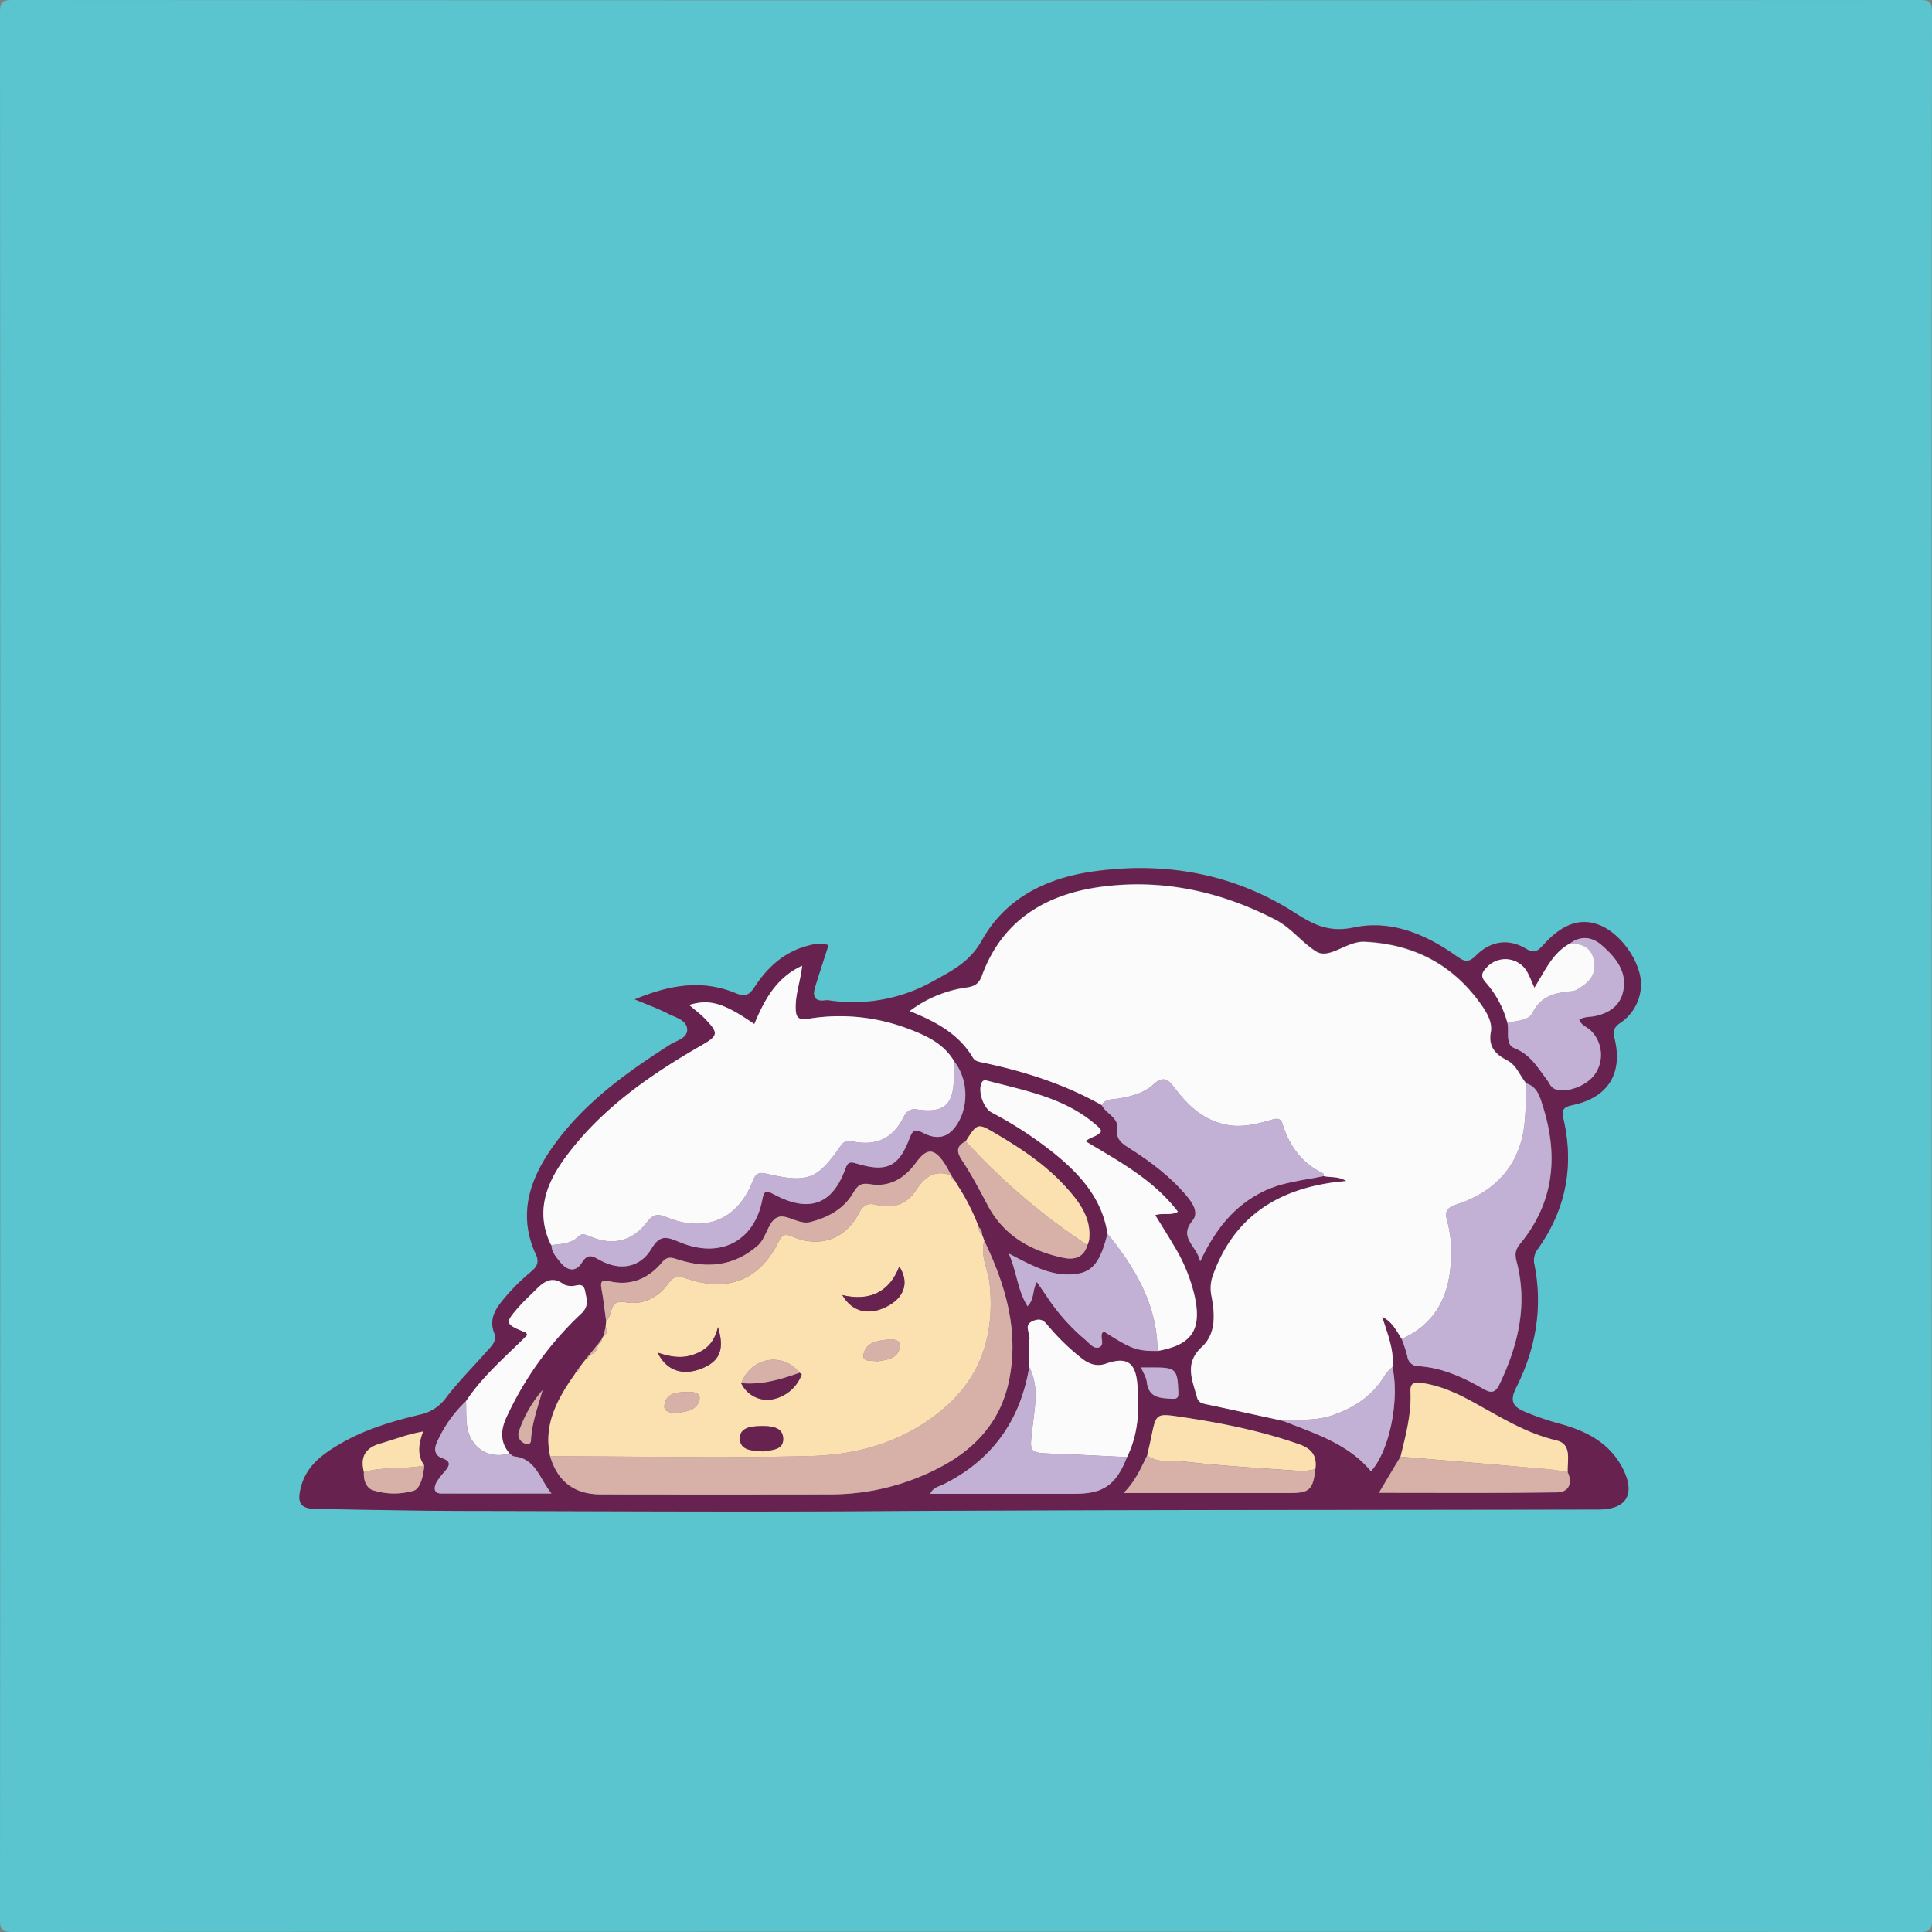<svg xmlns="http://www.w3.org/2000/svg" viewBox="0 0 626 626"><rect x="0" y="0" width="626" height="626" fill="#808080" stroke="none"/><defs><style>.cls-1{fill:#5ac5ce;}.cls-2{fill:#67224f;}.cls-3{fill:#fcfbfc;}.cls-4{fill:#fce1b0;}.cls-5{fill:#d7b0a8;}.cls-6{fill:#c3b0d5;}</style></defs><g id="Layer_2" data-name="Layer 2"><g id="Layer_2-2" data-name="Layer 2"><path class="cls-1" d="M625.9,313.5q0,154.2.1,308.41c0,3.42-.67,4.09-4.09,4.09Q313,625.84,4.09,626C.67,626,0,625.33,0,621.91Q.17,313,0,4.09C0,.67.67,0,4.09,0Q313,.17,621.91,0c3.42,0,4.09.67,4.09,4.09Q625.82,158.8,625.9,313.5ZM205.68,323.81c4.42,1.85,7.7,3,10.77,4.58,2.44,1.25,6.09,2.07,6.19,5.13.1,2.88-3.52,3.6-5.69,5-14.23,9.11-27.86,18.94-37.79,32.91-7.6,10.7-11.53,22.2-5.5,35.1,1.16,2.51.16,4-1.7,5.55a66.78,66.78,0,0,0-9.13,9.21c-2.58,3.11-4.33,6.37-2.75,10.51,1.07,2.79-.91,4.35-2.41,6.06-4.39,5-9.13,9.74-13.16,15a14,14,0,0,1-8.48,5.47c-8.73,2.09-17.34,4.63-25.21,9.11-6,3.42-11.62,7.32-13.39,14.59-1.27,5.18,0,6.78,5.23,6.85,17,.24,34,.6,50.94.64,42.47.09,84.94.33,127.42.07,79-.47,157.92-.38,236.88-.54,9,0,12-4.9,8-13-4.29-8.65-12.11-12.5-20.86-14.85a89,89,0,0,1-11.28-3.92c-4.09-1.72-4.44-3.94-2.52-7.76,6.32-12.56,8.65-25.82,5.9-39.76a6.12,6.12,0,0,1,1.1-5.13c9.13-12.81,11.83-26.95,8.28-42.23-.66-2.84,0-3.76,2.83-4.35,11.58-2.43,16.49-10.15,13.76-21.6-.54-2.28-.35-3.52,1.66-4.94a15.18,15.18,0,0,0,6.89-12.17c.24-7.35-6.35-16.81-13.41-19.63-6.21-2.47-12.1-.46-18.36,6.58-1.68,1.89-2.89,2.61-5.34,1.14-5.93-3.56-11.7-2.52-16.4,2.21-2.46,2.47-3.84,1.82-6.17.17-9.94-7.09-21.17-11.87-33.22-9.35-7.9,1.65-12.74-.56-19-4.59-19.9-12.82-42.14-16.81-65.47-13.55-15.11,2.12-28.41,8.51-36.12,22.26-3.85,6.88-9.17,9.62-15.68,13.21a52.86,52.86,0,0,1-34.07,6.28,3.73,3.73,0,0,0-1,0c-3.36.51-4.27-1.2-3.42-4.06,1.35-4.6,2.91-9.15,4.39-13.77-2.41-1-4.67-.39-6.91.22-7.49,2-12.85,7-16.95,13.21-1.78,2.7-3,3.4-6.22,2.08C227.7,317.39,217.21,319,205.68,323.81Z"/><path class="cls-2" d="M205.68,323.81c11.53-4.8,22-6.42,32.67-2,3.17,1.32,4.44.62,6.22-2.08,4.1-6.25,9.46-11.18,16.95-13.21,2.24-.61,4.5-1.22,6.91-.22-1.48,4.62-3,9.17-4.39,13.77-.85,2.86.06,4.57,3.42,4.06a3.73,3.73,0,0,1,1,0,52.86,52.86,0,0,0,34.07-6.28c6.51-3.59,11.83-6.33,15.68-13.21,7.71-13.75,21-20.14,36.12-22.26,23.33-3.26,45.57.73,65.47,13.55,6.25,4,11.09,6.24,19,4.59,12-2.52,23.28,2.26,33.22,9.35,2.33,1.65,3.71,2.3,6.17-.17,4.7-4.73,10.47-5.77,16.4-2.21,2.45,1.47,3.66.75,5.34-1.14,6.26-7,12.15-9.05,18.36-6.58,7.06,2.82,13.65,12.28,13.41,19.63a15.18,15.18,0,0,1-6.89,12.17c-2,1.42-2.2,2.66-1.66,4.94,2.73,11.45-2.18,19.17-13.76,21.6-2.79.59-3.49,1.51-2.83,4.35,3.55,15.28.85,29.42-8.28,42.23a6.12,6.12,0,0,0-1.1,5.13c2.75,13.94.42,27.2-5.9,39.76-1.92,3.82-1.57,6,2.52,7.76a89,89,0,0,0,11.28,3.92c8.75,2.35,16.57,6.2,20.86,14.85,4,8.1,1,13-8,13-79,.16-157.92.07-236.88.54-42.48.26-84.95,0-127.42-.07-17,0-34-.4-50.94-.64-5.21-.07-6.5-1.67-5.23-6.85,1.77-7.27,7.39-11.17,13.39-14.59,7.87-4.48,16.48-7,25.21-9.11a14,14,0,0,0,8.48-5.47c4-5.28,8.77-10,13.16-15,1.5-1.71,3.48-3.27,2.41-6.06-1.58-4.14.17-7.4,2.75-10.51a66.78,66.78,0,0,1,9.13-9.21c1.86-1.52,2.86-3,1.7-5.55-6-12.9-2.1-24.4,5.5-35.1,9.93-14,23.56-23.8,37.79-32.91,2.17-1.39,5.79-2.11,5.69-5-.1-3.06-3.75-3.88-6.19-5.13C213.38,326.83,210.1,325.66,205.68,323.81Zm-19.82,122-.82,1.14c-5.08,7.53-8.93,15.39-6.79,24.89,2.4,8.16,7.83,12.36,16.42,12.38q37.41.07,74.84,0a76,76,0,0,0,34.55-8.51c11.48-5.85,19.83-14.67,22.7-27.55,3.64-16.35-.83-31.51-7.84-46.15l-.78-2.08a2.36,2.36,0,0,0-1-2.24,69.81,69.81,0,0,0-7-13.79l-.72-1.23-.05-.08-1.19-1.77,0,0c-.72-1.3-1.36-2.65-2.19-3.88-3.33-5-5.69-5-9.17-.21-3.69,5.06-8.55,8.07-14.94,7-2.9-.5-4,.44-5.37,2.74-3.08,5.3-8.14,8-13.91,9.53-3.93,1-7.9-3-10.91-1.42s-3.26,6.56-6.29,9.16c-7.73,6.64-16.39,7.38-25.71,4.41-1.94-.62-3.41-1.22-5.15.88-4.48,5.37-10.24,7.82-17.31,6.13-2.5-.6-2.72.45-2.32,2.59.65,3.42,1,6.89,1.48,10.35l-.18,1.89c-.19.9-.39,1.8-.58,2.7l.28.18-.3-.15-.67,1.24v0l-1.29,1.75-.06,0L191,438.94h0l-1.37,1.65,0,.05-.84,1.06.28.24-.29-.23-.87,1.15,0,0-1.25,1.75-.06.06-.72,1.16ZM117.92,477c-.19,2.54.73,5.09,2.9,5.84A22.64,22.64,0,0,0,134,483c2.22-.61,3.21-5,3.45-8.19-2.36-3.35-1.87-7-.39-11-5.25.87-9.49,2.66-13.89,3.91C118.19,469.2,116.7,472.24,117.92,477Zm234.51-73.79.44-1.31c.88-7.21-3.1-12.38-7.48-17.24-6.41-7.11-14.31-12.37-22.48-17.21-6.17-3.66-6.18-3.64-10,2.35-3.12,1.56-3,3.37-1.17,6.21,3.09,4.69,5.72,9.68,8.36,14.64,5.25,9.83,14,14.65,24.38,16.88,3.34.72,6.72.08,7.83-4.13Zm19.28,68.38c-2,4-3.71,8.18-7.62,12.12h54.29c5.92,0,7.13-1.23,7.82-7.71.59-4.26-1.13-6.6-5.33-8.06-12.59-4.4-25.56-7-38.69-8.9-7.59-1.12-7.6-1-9.17,6.73C372.61,467.73,372.14,469.66,371.71,471.6Zm-206.64-.69c-3-3.65-2.85-7.48-1-11.61a108,108,0,0,1,24.3-33.7c2.53-2.4,1.72-4.51,1.24-7.13-.62-3.41-2.88-1.59-4.56-1.78a5.12,5.12,0,0,1-2.4-.54c-3.81-2.88-6.51-.81-9.14,1.86-1.75,1.77-3.62,3.43-5.26,5.3-4.8,5.43-4.71,5.7,2.05,8.43.23.09.35.48.57.81-6.86,6.92-14.42,13.22-19.87,21.45a41.3,41.3,0,0,0-9.31,13.22c-1.15,2.41-.81,4.4,1.68,5.29,3.16,1.14,2.19,2.57.77,4.32a20.74,20.74,0,0,0-2.71,3.55c-.81,1.63-.95,3.54,1.61,3.56,11.68.08,23.37,0,35.68,0-3.94-4.88-5.14-11.26-12-12C166.13,471.89,165.61,471.27,165.07,470.91ZM488.43,331.47c.66,2.81-.81,6.93,2.32,8.17,5.13,2,7.5,6.27,10.47,10.16.88,1.15,1.25,2.68,2.95,3.18,4.12,1.19,10.74-1.58,13-5.55a11,11,0,0,0-1.91-13.67c-1.18-1.09-3-1.59-3.59-3.38,1.65-1,3.52-.81,5.25-1.19,4.36-.94,7.87-3.2,8.93-7.7,1.55-6.57-2.24-11.15-6.73-15.11-3.17-2.79-6.78-3.37-10.44-.65-5.66,3.08-8.06,8.86-11.48,14.36-.8-1.79-1.34-3.17-2-4.48a8.14,8.14,0,0,0-13.34-2.21c-1.57,1.58-2.33,2.89-.39,5A32.13,32.13,0,0,1,488.43,331.47ZM507.9,476.9c-.1-3.83,1.42-9-3.56-10.22-9.94-2.32-18.28-7.63-27-12.4-5.25-2.88-10.64-5.37-16.66-6.23-2.34-.34-3.84-.1-3.69,2.87.34,7.21-1.53,14.11-3.22,21-2.22,3.71-4.43,7.43-7,11.72,19.71,0,38.71.15,57.71-.13C508.25,483.48,509.7,480.61,507.9,476.9ZM333.39,434c0,3,.07,5.94.11,8.91-2.9,17.42-12.05,30.24-28,38.1-1.36.67-3.13.87-4.09,2.94h47.14c9,0,13.16-3,16.61-11.86,3.75-7.58,4.06-15.64,3.32-23.84-.62-6.93-3.52-8.73-10.17-6.41-2.78,1-5.22.23-7.5-1.47A72.24,72.24,0,0,1,340,430.08c-1.41-1.6-2.3-3.25-5.17-2.12-3.13,1.23-1.28,3.24-1.54,4.94C333.34,433.27,333.37,433.65,333.39,434Zm-154.9-30.74.2.14c0,2.37,1.61,3.94,2.94,5.61,2.25,2.82,5.06,3.18,6.94.09,2-3.29,3.61-2,6-.73,6.37,3.46,12.89,2.37,16.55-3.79,2.7-4.53,4.9-3.93,8.88-2.23,13.28,5.68,24.5-.1,27.05-13.76.62-3.3,1.61-2.75,3.83-1.57,11.31,6,18.86,3.3,23.06-8.33.77-2.12,1.45-2.37,3.52-1.74,9.82,3,13.79,1.19,17.32-8.26,1.18-3.16,2.29-2.7,4.6-1.53,3.55,1.8,7,1.84,9.86-1.64,4.79-5.93,4.79-15.51-.05-21.66-3.43-5.85-9.26-8.44-15.16-10.64A62.39,62.39,0,0,0,262,330.09c-3.51.56-4.16-.54-4.18-3.77,0-4.48,1.6-8.67,2.09-13.4-8.45,3.93-12.27,11.19-15.49,18.9-9.91-6.87-14.49-8.18-21.09-6.2,1.74,1.5,3.61,2.88,5.19,4.53,4.41,4.61,4.22,5.44-1.17,8.53-16.71,9.58-32.44,20.48-44,36.14-5.93,8-9.75,17-5.4,27.25Zm180.36-3.54c-2.56,10-5.21,12.94-12,13.21-7.05.29-13-3.16-19.94-6.75,2.64,6.11,2.83,11.93,6.07,17.05,2.3-2.44,1.49-5.23,3-7.86,1.2,1.74,2.22,3.16,3.18,4.62a64.93,64.93,0,0,0,12.52,14.09c1.34,1.13,2.68,3.2,4.54,2.42s.27-3,.91-4.54c.09-.22.42-.34.65-.51,8.94,5.69,10.5,6.25,17.32,6.26,11.1-1.93,14.4-6.82,12.05-17.7a55,55,0,0,0-6.79-16.5c-1.91-3.22-3.91-6.38-6-9.81,2.55-.83,5,.24,7.35-1.11-8-10.46-19.13-16.33-29.94-22.84,1.92-1.54,4-1.54,5.05-3.28a2.73,2.73,0,0,0-.43-.89c-10.28-9.74-23.71-12.08-36.67-15.5a1.22,1.22,0,0,0-1.58.7c-1.31,2.61.49,8.18,3.19,9.63a126.93,126.93,0,0,1,20.8,13.67C350.33,380.89,357.16,388.65,358.85,399.75Zm92.32,43.19c.61-5.58-1.59-10.64-3.32-16.28,3.42,1.74,4.67,4.64,6.32,7.19a50.58,50.58,0,0,1,1.91,5.64,3.57,3.57,0,0,0,3.73,3.19c7.49.5,14.17,3.52,20.55,7.17,2.62,1.5,4.06,1.83,5.6-1.41,6-12.66,9.14-25.67,5.5-39.6-.6-2.29-.52-3.83,1.13-5.82,11.05-13.4,12.44-28.59,7.34-44.64-.88-2.77-1.7-6.19-5.26-7.31-2.15-2.43-3.11-5.87-6.21-7.51-3.7-1.95-6.23-4.23-5.37-9.17.54-3.09-1.2-6.14-3-8.77-9.22-13.13-21.92-19.75-37.92-20.51-5.73-.27-11.29,5.73-15.55,3.2-4.51-2.69-8.1-7.64-13.15-10.27C396,289,377.49,284.8,358,287.13c-18.38,2.2-33.11,10.49-39.86,29-1,2.67-2.47,3.41-5,3.79a39.49,39.49,0,0,0-18.39,7.64c8.44,3.41,15.88,7.37,20.47,15.1.67,1.13,1.8,1.31,3,1.55,13.57,2.8,26.64,7,38.76,13.84,1.37,2.78,5.5,4,5,7.6s1.56,4.84,4.06,6.43c6.89,4.39,13.4,9.29,18.66,15.66,1.89,2.3,3.69,5.28,1.71,7.69-4.68,5.68,1.29,8,2.44,13.26,5-10.66,11.11-18.07,20.36-22.64,6.23-3.08,13-3.63,19.67-5,2.18.5,4.59,0,7.32,1.58-1.81.2-2.88.29-4,.44-18.82,2.52-32.59,11.6-39.21,30.08a12.25,12.25,0,0,0-.49,6.76c1.1,5.85,1.55,12.18-3.11,16.49-5.81,5.37-3.06,10.72-1.58,16.35.41,1.56,1.53,1.92,2.93,2.21,8.28,1.75,16.55,3.57,24.83,5.36,10.31,4.1,21.1,7.36,28.61,16.34C450.22,470.08,453.52,453.68,451.17,442.94Zm-81.44.16c.79,1.89,1.7,3.2,1.84,4.59.56,5.33,4.42,5.35,8.31,5.54,1.47.07,2-.31,1.92-1.94-.26-7.67-.76-8.23-8.24-8.19Zm-194,7.37a40.44,40.44,0,0,0-7.49,12.92,3.14,3.14,0,0,0,2,4.4c.94.36,1.7,0,1.75-1.06C172.29,461.07,174.32,455.84,175.77,450.47Z"/><path class="cls-3" d="M454.17,433.85c-1.65-2.55-2.9-5.45-6.32-7.19,1.73,5.64,3.93,10.7,3.32,16.28a15.64,15.64,0,0,0-2.33,2.5c-4,6.83-10.14,10.8-17.43,13.26-5.13,1.72-10.52,1.13-15.79,1.66-8.28-1.79-16.55-3.61-24.83-5.36-1.4-.29-2.52-.65-2.93-2.21-1.48-5.63-4.23-11,1.58-16.35,4.66-4.31,4.21-10.64,3.11-16.49a12.25,12.25,0,0,1,.49-6.76c6.62-18.48,20.39-27.56,39.21-30.08,1.08-.15,2.15-.24,4-.44-2.73-1.63-5.14-1.08-7.32-1.58-.08-.31-.08-.82-.27-.92-6.88-3.29-10.89-8.89-13.1-16-.71-2.28-2.37-1.68-4.06-1.19-4.47,1.29-8.9,2.36-13.7,1.54-7.64-1.32-12.71-6.13-17.12-11.9-2.07-2.71-3.63-4.27-7-1.2-3.21,2.9-7.58,4-11.92,4.62-1.75.26-3.72.1-4.75,2.06-12.12-6.85-25.19-11-38.76-13.84-1.16-.24-2.29-.42-3-1.55-4.59-7.73-12-11.69-20.47-15.1A39.49,39.49,0,0,1,313.15,320c2.55-.38,4-1.12,5-3.79,6.75-18.55,21.48-26.84,39.86-29,19.46-2.33,38,1.86,55.39,10.91,5.05,2.63,8.64,7.58,13.15,10.27,4.26,2.53,9.82-3.47,15.55-3.2,16,.76,28.7,7.38,37.92,20.51,1.85,2.63,3.59,5.68,3,8.77-.86,4.94,1.67,7.22,5.37,9.17,3.1,1.64,4.06,5.08,6.21,7.51-.31,5.2-.12,10.49-1,15.59-2.24,12.31-10.23,19.86-21.77,23.6-3.4,1.1-3.67,2.66-2.89,5.35a40.58,40.58,0,0,1,1,15.34C468.92,421.36,464.12,429.45,454.17,433.85Z"/><path class="cls-4" d="M310.17,383.89a69.81,69.81,0,0,1,7,13.79,2.3,2.3,0,0,0,1,2.24l.78,2.08c-1.45,4.89,1.25,9.3,1.72,14,1.64,15.95-2.47,29.73-14.8,40.31s-27.21,15-42.81,15.46c-28.24.75-56.52.12-84.78.08-2.14-9.5,1.71-17.36,6.79-24.89l.82-1.14h0l.72-1.16.06-.06a2,2,0,0,0,1.25-1.75l0,0,.87-1.15.29.23-.28-.24.84-1.06,0-.05a1.92,1.92,0,0,0,1.37-1.65h0a2.91,2.91,0,0,0,2.61-3.26l.06,0a1.83,1.83,0,0,0,1.29-1.75v0l.67-1.24.3.15-.28-.18c1.28-.67,1.19-1.63.58-2.7l.18-1.89c2.23-1.81.68-7.08,6.09-6.12,6,1.05,10.76-1.5,14.23-6.31,1.59-2.2,3.2-2.24,5.53-1.43,13.39,4.64,23.64.7,29.87-11.59,1.2-2.36,1.95-3.09,4.71-1.91,8.76,3.76,17.05.84,21.44-7.6,1.48-2.85,3-3.4,5.88-2.68,5.21,1.31,9.78-.3,12.63-4.76s6.14-6.68,11.41-4.86l0,0a1.68,1.68,0,0,0,1.19,1.77l.05.08Zm-51.11,60.88c-5.53-6.82-15.67-5-18.88,3.38a9.34,9.34,0,0,0,10,5.29,12.63,12.63,0,0,0,9.6-8.08C259.79,445.25,259.3,445,259.06,444.77Zm13.87-25.14c3.34,5.82,9.26,6.87,15.45,3.14,4.93-3,6.07-7.68,3-12.41C288.28,418.46,281.93,421.78,272.93,419.63ZM232.63,430c-1.27,5.34-4.09,7.54-7.95,8.92s-7.56.72-11.6-.65c2.87,5.93,8.23,7.65,14.43,5.1C233.12,441.07,234.9,437.34,232.63,430Zm14.5,40.29c2.64-.49,6.73-.26,6.64-4.11-.09-4-4.27-4.16-7.37-4.1-2.92.06-6.9.4-6.65,4.29C240,470.06,243.85,470,247.13,470.29Zm37.24-29.19c2.92-.54,6.65-.68,7.22-4.86.28-2-2-2.41-3.7-2.22-3.46.41-7.43.82-8.11,5C279.39,441.38,282.34,440.79,284.37,441.1Zm-64.83,16.83c2.39-.7,6.11-.59,7.06-4.24.62-2.42-1.9-2.75-3.72-2.68-3.11.12-6.69,0-7.55,4C214.8,457.46,217,457.78,219.54,457.93Z"/><path class="cls-3" d="M177.94,402.07c-4.35-10.29-.53-19.24,5.4-27.25,11.61-15.66,27.34-26.56,44-36.14,5.39-3.09,5.58-3.92,1.17-8.53-1.58-1.65-3.45-3-5.19-4.53,6.6-2,11.18-.67,21.09,6.2,3.22-7.71,7-15,15.49-18.9-.49,4.73-2.11,8.92-2.09,13.4,0,3.23.67,4.33,4.18,3.77A62.39,62.39,0,0,1,294,333.25c5.9,2.2,11.73,4.79,15.16,10.63,0,1.66-.12,3.32-.11,5,.05,8.92-3,11.92-11.79,10.62-3.07-.46-3.87,1.28-4.83,3.1-3.44,6.52-8.84,8.66-15.83,7.32-1.75-.34-2.93-.46-4.19,1.36-7.65,11-10.64,12.13-24.21,9-2.48-.58-3.4.1-4.33,2.48-4.8,12.38-15.3,16.8-27.83,11.67-2.78-1.13-4.36-1.12-6.26,1.4-4.67,6.17-10.8,7.93-18.1,5-1.4-.56-3-1.45-4.22-.23-2.49,2.51-5.66,2.45-8.75,2.84l-.2-.14C178.31,402.89,178.12,402.48,177.94,402.07Z"/><path class="cls-5" d="M178.25,471.83c28.26,0,56.54.67,84.78-.08,15.6-.42,30.57-5,42.81-15.46s16.44-24.36,14.8-40.31c-.47-4.68-3.17-9.09-1.72-14,7,14.64,11.48,29.8,7.84,46.15-2.87,12.88-11.22,21.7-22.7,27.55a76,76,0,0,1-34.55,8.51q-37.42.1-74.84,0C186.08,484.19,180.65,480,178.25,471.83Z"/><path class="cls-6" d="M454.17,433.85c9.95-4.4,14.75-12.49,15.76-22.9a40.58,40.58,0,0,0-1-15.34c-.78-2.69-.51-4.25,2.89-5.35,11.54-3.74,19.53-11.29,21.77-23.6.92-5.1.73-10.39,1-15.59,3.56,1.12,4.38,4.54,5.26,7.31,5.1,16.05,3.71,31.24-7.34,44.64-1.65,2-1.73,3.53-1.13,5.82,3.64,13.93.53,26.94-5.5,39.6-1.54,3.24-3,2.91-5.6,1.41-6.38-3.65-13.06-6.67-20.55-7.17a3.57,3.57,0,0,1-3.73-3.19A50.58,50.58,0,0,0,454.17,433.85Z"/><path class="cls-6" d="M357,358.09c1-2,3-1.8,4.75-2.06,4.34-.64,8.71-1.72,11.92-4.62,3.39-3.07,4.95-1.51,7,1.2,4.41,5.77,9.48,10.58,17.12,11.9,4.8.82,9.23-.25,13.7-1.54,1.69-.49,3.35-1.09,4.06,1.19,2.21,7.12,6.22,12.72,13.1,16,.19.1.19.61.27.92-6.63,1.37-13.44,1.92-19.67,5-9.25,4.57-15.36,12-20.36,22.64-1.15-5.26-7.12-7.58-2.44-13.26,2-2.41.18-5.39-1.71-7.69-5.26-6.37-11.77-11.27-18.66-15.66-2.5-1.59-4.52-2.8-4.06-6.43S358.32,360.87,357,358.09Z"/><path class="cls-3" d="M358.85,399.75c-1.69-11.1-8.52-18.86-16.78-25.64a126.93,126.93,0,0,0-20.8-13.67c-2.7-1.45-4.5-7-3.19-9.63a1.22,1.22,0,0,1,1.58-.7c13,3.42,26.39,5.76,36.67,15.5a2.73,2.73,0,0,1,.43.89c-1,1.74-3.13,1.74-5.05,3.28,10.81,6.51,21.93,12.38,29.94,22.84-2.39,1.35-4.8.28-7.35,1.11,2.11,3.43,4.11,6.59,6,9.81a55,55,0,0,1,6.79,16.5c2.35,10.88-.95,15.77-12.05,17.7C375,422.81,367.85,410.88,358.85,399.75Z"/><path class="cls-6" d="M178.69,403.43c3.09-.39,6.26-.33,8.75-2.84,1.22-1.22,2.82-.33,4.22.23,7.3,2.91,13.43,1.15,18.1-5,1.9-2.52,3.48-2.53,6.26-1.4,12.53,5.13,23,.71,27.83-11.67.93-2.38,1.85-3.06,4.33-2.48,13.57,3.14,16.56,2.05,24.21-9,1.26-1.82,2.44-1.7,4.19-1.36,7,1.34,12.39-.8,15.83-7.32,1-1.82,1.76-3.56,4.83-3.1,8.78,1.3,11.84-1.7,11.79-10.62,0-1.66.07-3.32.11-5,4.84,6.16,4.84,15.74.05,21.67-2.82,3.48-6.31,3.44-9.86,1.64-2.31-1.17-3.42-1.63-4.6,1.53-3.53,9.45-7.5,11.24-17.32,8.26-2.07-.63-2.75-.38-3.52,1.74-4.2,11.63-11.75,14.33-23.06,8.33-2.22-1.18-3.21-1.73-3.83,1.57-2.55,13.66-13.77,19.44-27.05,13.76-4-1.7-6.18-2.3-8.88,2.23-3.66,6.16-10.18,7.25-16.55,3.79-2.34-1.27-3.94-2.56-6,.73-1.88,3.09-4.69,2.73-6.94-.09C180.3,407.37,178.71,405.8,178.69,403.43Z"/><path class="cls-3" d="M333.5,442.94c0-3-.07-5.94-.11-8.91.11-.11.32-.26.3-.34a5.13,5.13,0,0,0-.37-.79c.26-1.7-1.59-3.71,1.54-4.94,2.87-1.13,3.76.52,5.17,2.12a72.24,72.24,0,0,0,10.8,10.32c2.28,1.7,4.72,2.44,7.5,1.47,6.65-2.32,9.55-.52,10.17,6.41.74,8.2.43,16.26-3.32,23.84-7.93-.37-15.86-.8-23.79-1.1-8.18-.31-7.75-.21-6.87-8.3C335.23,456.17,336.8,449.37,333.5,442.94Z"/><path class="cls-4" d="M453.81,472c1.69-6.92,3.56-13.82,3.22-21-.15-3,1.35-3.21,3.69-2.87,6,.86,11.41,3.35,16.66,6.23,8.68,4.77,17,10.08,27,12.4,5,1.17,3.46,6.39,3.56,10.22-2.12-.31-4.22-.74-6.35-.92Q477.68,473.93,453.81,472Z"/><path class="cls-6" d="M358.85,399.75c9,11.13,16.13,23.06,16.21,38-6.82,0-8.38-.57-17.32-6.26-.23.17-.56.29-.65.51-.64,1.49.82,3.81-.91,4.54s-3.2-1.29-4.54-2.42A64.93,64.93,0,0,1,339.12,420c-1-1.46-2-2.88-3.18-4.62-1.51,2.63-.7,5.42-3,7.86-3.24-5.12-3.43-10.94-6.07-17.05,7,3.59,12.89,7,19.94,6.75C353.64,412.69,356.29,409.77,358.85,399.75Z"/><path class="cls-6" d="M508.67,305.73c3.66-2.72,7.27-2.14,10.44.65,4.49,4,8.28,8.54,6.73,15.11-1.06,4.5-4.57,6.76-8.93,7.7-1.73.38-3.6.15-5.25,1.19.64,1.79,2.41,2.29,3.59,3.38a11,11,0,0,1,1.91,13.67c-2.25,4-8.87,6.74-13,5.55-1.7-.5-2.07-2-2.95-3.18-3-3.89-5.34-8.14-10.47-10.16-3.13-1.24-1.66-5.36-2.32-8.17,2.87-.76,6.77-.63,8.08-3.24,2.88-5.72,7.73-6.59,13.1-7.06a3.56,3.56,0,0,0,1.39-.52c3.46-2,6.23-4.47,5.52-9S512.73,305.76,508.67,305.73Z"/><path class="cls-5" d="M308.19,380.79c-5.27-1.82-8.56.4-11.41,4.86s-7.42,6.07-12.63,4.76c-2.87-.72-4.4-.17-5.88,2.68-4.39,8.44-12.68,11.36-21.44,7.6-2.76-1.18-3.51-.45-4.71,1.91-6.23,12.29-16.48,16.23-29.87,11.59-2.33-.81-3.94-.77-5.53,1.43-3.47,4.81-8.27,7.36-14.23,6.31-5.41-1-3.86,4.31-6.09,6.12-.48-3.46-.83-6.93-1.48-10.35-.4-2.14-.18-3.19,2.32-2.59,7.07,1.69,12.83-.76,17.31-6.13,1.74-2.1,3.21-1.5,5.15-.88,9.32,3,18,2.23,25.71-4.41,3-2.6,3.34-7.59,6.29-9.16s7,2.45,10.91,1.42c5.77-1.51,10.83-4.23,13.91-9.53,1.33-2.3,2.47-3.24,5.37-2.74,6.39,1.09,11.25-1.92,14.94-7,3.48-4.76,5.84-4.74,9.17.21C306.83,378.14,307.47,379.49,308.19,380.79Z"/><path class="cls-6" d="M333.5,442.94c3.3,6.43,1.73,13.23,1,19.78-.88,8.09-1.31,8,6.87,8.3,7.93.3,15.86.73,23.79,1.1C361.73,481,357.58,484,348.57,484H301.43c1-2.07,2.73-2.27,4.09-2.94C321.45,473.18,330.6,460.36,333.5,442.94Z"/><path class="cls-3" d="M151,454c5.45-8.23,13-14.53,19.87-21.45-.22-.33-.34-.72-.57-.81-6.76-2.73-6.85-3-2.05-8.43,1.64-1.87,3.51-3.53,5.26-5.3,2.63-2.67,5.33-4.74,9.14-1.86a5.12,5.12,0,0,0,2.4.54c1.68.19,3.94-1.63,4.56,1.78.48,2.62,1.29,4.73-1.24,7.13a108,108,0,0,0-24.3,33.7c-1.89,4.13-2.08,8,1,11.61-6.89,2.16-13.12-2.1-13.81-9.53C151,458.94,151.1,456.46,151,454Z"/><path class="cls-4" d="M371.71,471.6c.43-1.94.9-3.87,1.3-5.82,1.57-7.7,1.58-7.85,9.17-6.73,13.13,1.93,26.1,4.5,38.69,8.9,4.2,1.46,5.92,3.8,5.33,8.06a20.46,20.46,0,0,1-4.41.62c-12.69-.9-25.42-1.61-38.05-3.06C379.76,473.12,375.37,474.24,371.71,471.6Z"/><path class="cls-5" d="M453.81,472q23.87,2,47.74,4c2.13.18,4.23.61,6.35.92,1.8,3.71.35,6.58-3.36,6.64-19,.28-38,.13-57.71.13C449.38,479.38,451.59,475.66,453.81,472Z"/><path class="cls-5" d="M371.71,471.6c3.66,2.64,8.05,1.52,12,2,12.63,1.45,25.36,2.16,38.05,3.06a20.46,20.46,0,0,0,4.41-.62c-.69,6.48-1.9,7.7-7.82,7.71H364.09C368,479.78,369.7,475.6,371.71,471.6Z"/><path class="cls-6" d="M151,454c.06,2.46,0,4.94.22,7.38.69,7.43,6.92,11.69,13.81,9.53.54.36,1.06,1,1.64,1,6.91.76,8.11,7.14,12,12-12.31,0-24,0-35.68,0-2.56,0-2.42-1.93-1.61-3.56a20.74,20.74,0,0,1,2.71-3.55c1.42-1.75,2.39-3.18-.77-4.32-2.49-.89-2.83-2.88-1.68-5.29A41.3,41.3,0,0,1,151,454Z"/><path class="cls-4" d="M312.91,369.81c3.82-6,3.83-6,10-2.35,8.17,4.84,16.07,10.1,22.48,17.21,4.38,4.86,8.36,10,7.48,17.24-.15.44-.3.88-.44,1.31l-.12.19A206.72,206.72,0,0,1,312.91,369.81Z"/><path class="cls-5" d="M312.91,369.81a206.72,206.72,0,0,0,39.4,33.6c-1.11,4.21-4.49,4.85-7.83,4.13-10.39-2.23-19.13-7.05-24.38-16.88-2.64-5-5.27-10-8.36-14.64C309.88,373.18,309.79,371.37,312.91,369.81Z"/><path class="cls-3" d="M508.67,305.73c4.06,0,7.15,1.34,7.85,5.88s-2.06,7-5.52,9a3.56,3.56,0,0,1-1.39.52c-5.37.47-10.22,1.34-13.1,7.06-1.31,2.61-5.21,2.48-8.08,3.24a32.13,32.13,0,0,0-7-13.08c-1.94-2.1-1.18-3.41.39-5a8.14,8.14,0,0,1,13.34,2.21c.66,1.31,1.2,2.69,2,4.48C500.61,314.59,503,308.81,508.67,305.73Z"/><path class="cls-6" d="M415.62,460.36c5.27-.53,10.66.06,15.79-1.66,7.29-2.46,13.43-6.43,17.43-13.26a15.64,15.64,0,0,1,2.33-2.5c2.35,10.74-.95,27.14-6.94,33.76C436.72,467.72,425.93,464.46,415.62,460.36Z"/><path class="cls-4" d="M117.92,477c-1.22-4.77.27-7.81,5.26-9.23,4.4-1.25,8.64-3,13.89-3.91-1.48,4-2,7.61.39,11C131,476.18,124.3,475.09,117.92,477Z"/><path class="cls-5" d="M117.92,477c6.38-1.92,13.1-.83,19.54-2.17-.24,3.19-1.23,7.57-3.45,8.18a22.64,22.64,0,0,1-13.19-.17C118.65,482.1,117.73,479.55,117.92,477Z"/><path class="cls-6" d="M369.73,443.1h3.83c7.48,0,8,.52,8.24,8.19.05,1.63-.45,2-1.92,1.94-3.89-.19-7.75-.21-8.31-5.54C371.43,446.3,370.52,445,369.73,443.1Z"/><path class="cls-5" d="M175.77,450.47c-1.45,5.37-3.48,10.6-3.71,16.26-.05,1-.81,1.42-1.75,1.06a3.14,3.14,0,0,1-2-4.4A40.44,40.44,0,0,1,175.77,450.47Z"/><path class="cls-5" d="M193.61,435.68a2.91,2.91,0,0,1-2.61,3.26Z"/><path class="cls-5" d="M196.22,429.94c.61,1.07.7,2-.58,2.7C195.83,431.74,196,430.84,196.22,429.94Z"/><path class="cls-5" d="M309.4,382.58a1.68,1.68,0,0,1-1.19-1.77Z"/><path class="cls-5" d="M195,433.89a1.83,1.83,0,0,1-1.29,1.75Z"/><path class="cls-5" d="M191,438.93a1.92,1.92,0,0,1-1.37,1.65Z"/><path class="cls-5" d="M187.89,442.83a2,2,0,0,1-1.25,1.75Z"/><path class="cls-5" d="M318.14,399.92a2.3,2.3,0,0,1-1-2.24A2.36,2.36,0,0,1,318.14,399.92Z"/><path class="cls-5" d="M195.62,432.67l-.67,1.24Z"/><path class="cls-6" d="M333.32,432.9a5.13,5.13,0,0,1,.37.79c0,.08-.19.23-.3.34Z"/><path class="cls-6" d="M177.94,402.07c.18.41.37.82.55,1.22C178.31,402.89,178.12,402.48,177.94,402.07Z"/><path class="cls-5" d="M189.59,440.63l-.84,1.06Z"/><path class="cls-5" d="M188.74,441.7l-.87,1.15Z"/><path class="cls-5" d="M186.58,444.64l-.72,1.16Z"/><path class="cls-5" d="M185.86,445.8l-.82,1.14Z"/><path class="cls-5" d="M352.43,403.22c.14-.43.29-.87.44-1.31C352.72,402.35,352.57,402.79,352.43,403.22Z"/><path class="cls-5" d="M310.17,383.89l-.72-1.23Z"/><path class="cls-2" d="M272.93,419.63c9,2.15,15.35-1.17,18.45-9.27,3.07,4.73,1.93,9.44-3,12.41C282.19,426.5,276.27,425.45,272.93,419.63Z"/><path class="cls-2" d="M232.63,430c2.27,7.34.49,11.07-5.12,13.37-6.2,2.55-11.56.83-14.43-5.1,4,1.37,7.74,2,11.6.65S231.36,435.34,232.63,430Z"/><path class="cls-2" d="M247.13,470.29c-3.28-.27-7.15-.23-7.38-3.92-.25-3.89,3.73-4.23,6.65-4.29,3.1-.06,7.28.07,7.37,4.1C253.86,470,249.77,469.8,247.13,470.29Z"/><path class="cls-2" d="M259.06,444.77c.24.2.73.48.69.59a12.63,12.63,0,0,1-9.6,8.08,9.34,9.34,0,0,1-10-5.29C246.79,448.78,253,447,259.06,444.77Z"/><path class="cls-5" d="M259.06,444.77c-6.1,2.2-12.27,4-18.88,3.38C243.39,439.77,253.53,438,259.06,444.77Z"/><path class="cls-5" d="M284.37,441.1c-2-.31-5,.28-4.59-2.11.68-4.15,4.65-4.56,8.11-5,1.69-.19,4,.2,3.7,2.22C291,440.42,287.29,440.56,284.37,441.1Z"/><path class="cls-5" d="M219.54,457.93c-2.51-.15-4.74-.47-4.21-2.92.86-4,4.44-3.88,7.55-4,1.82-.07,4.34.26,3.72,2.68C225.65,457.34,221.93,457.23,219.54,457.93Z"/></g></g></svg>